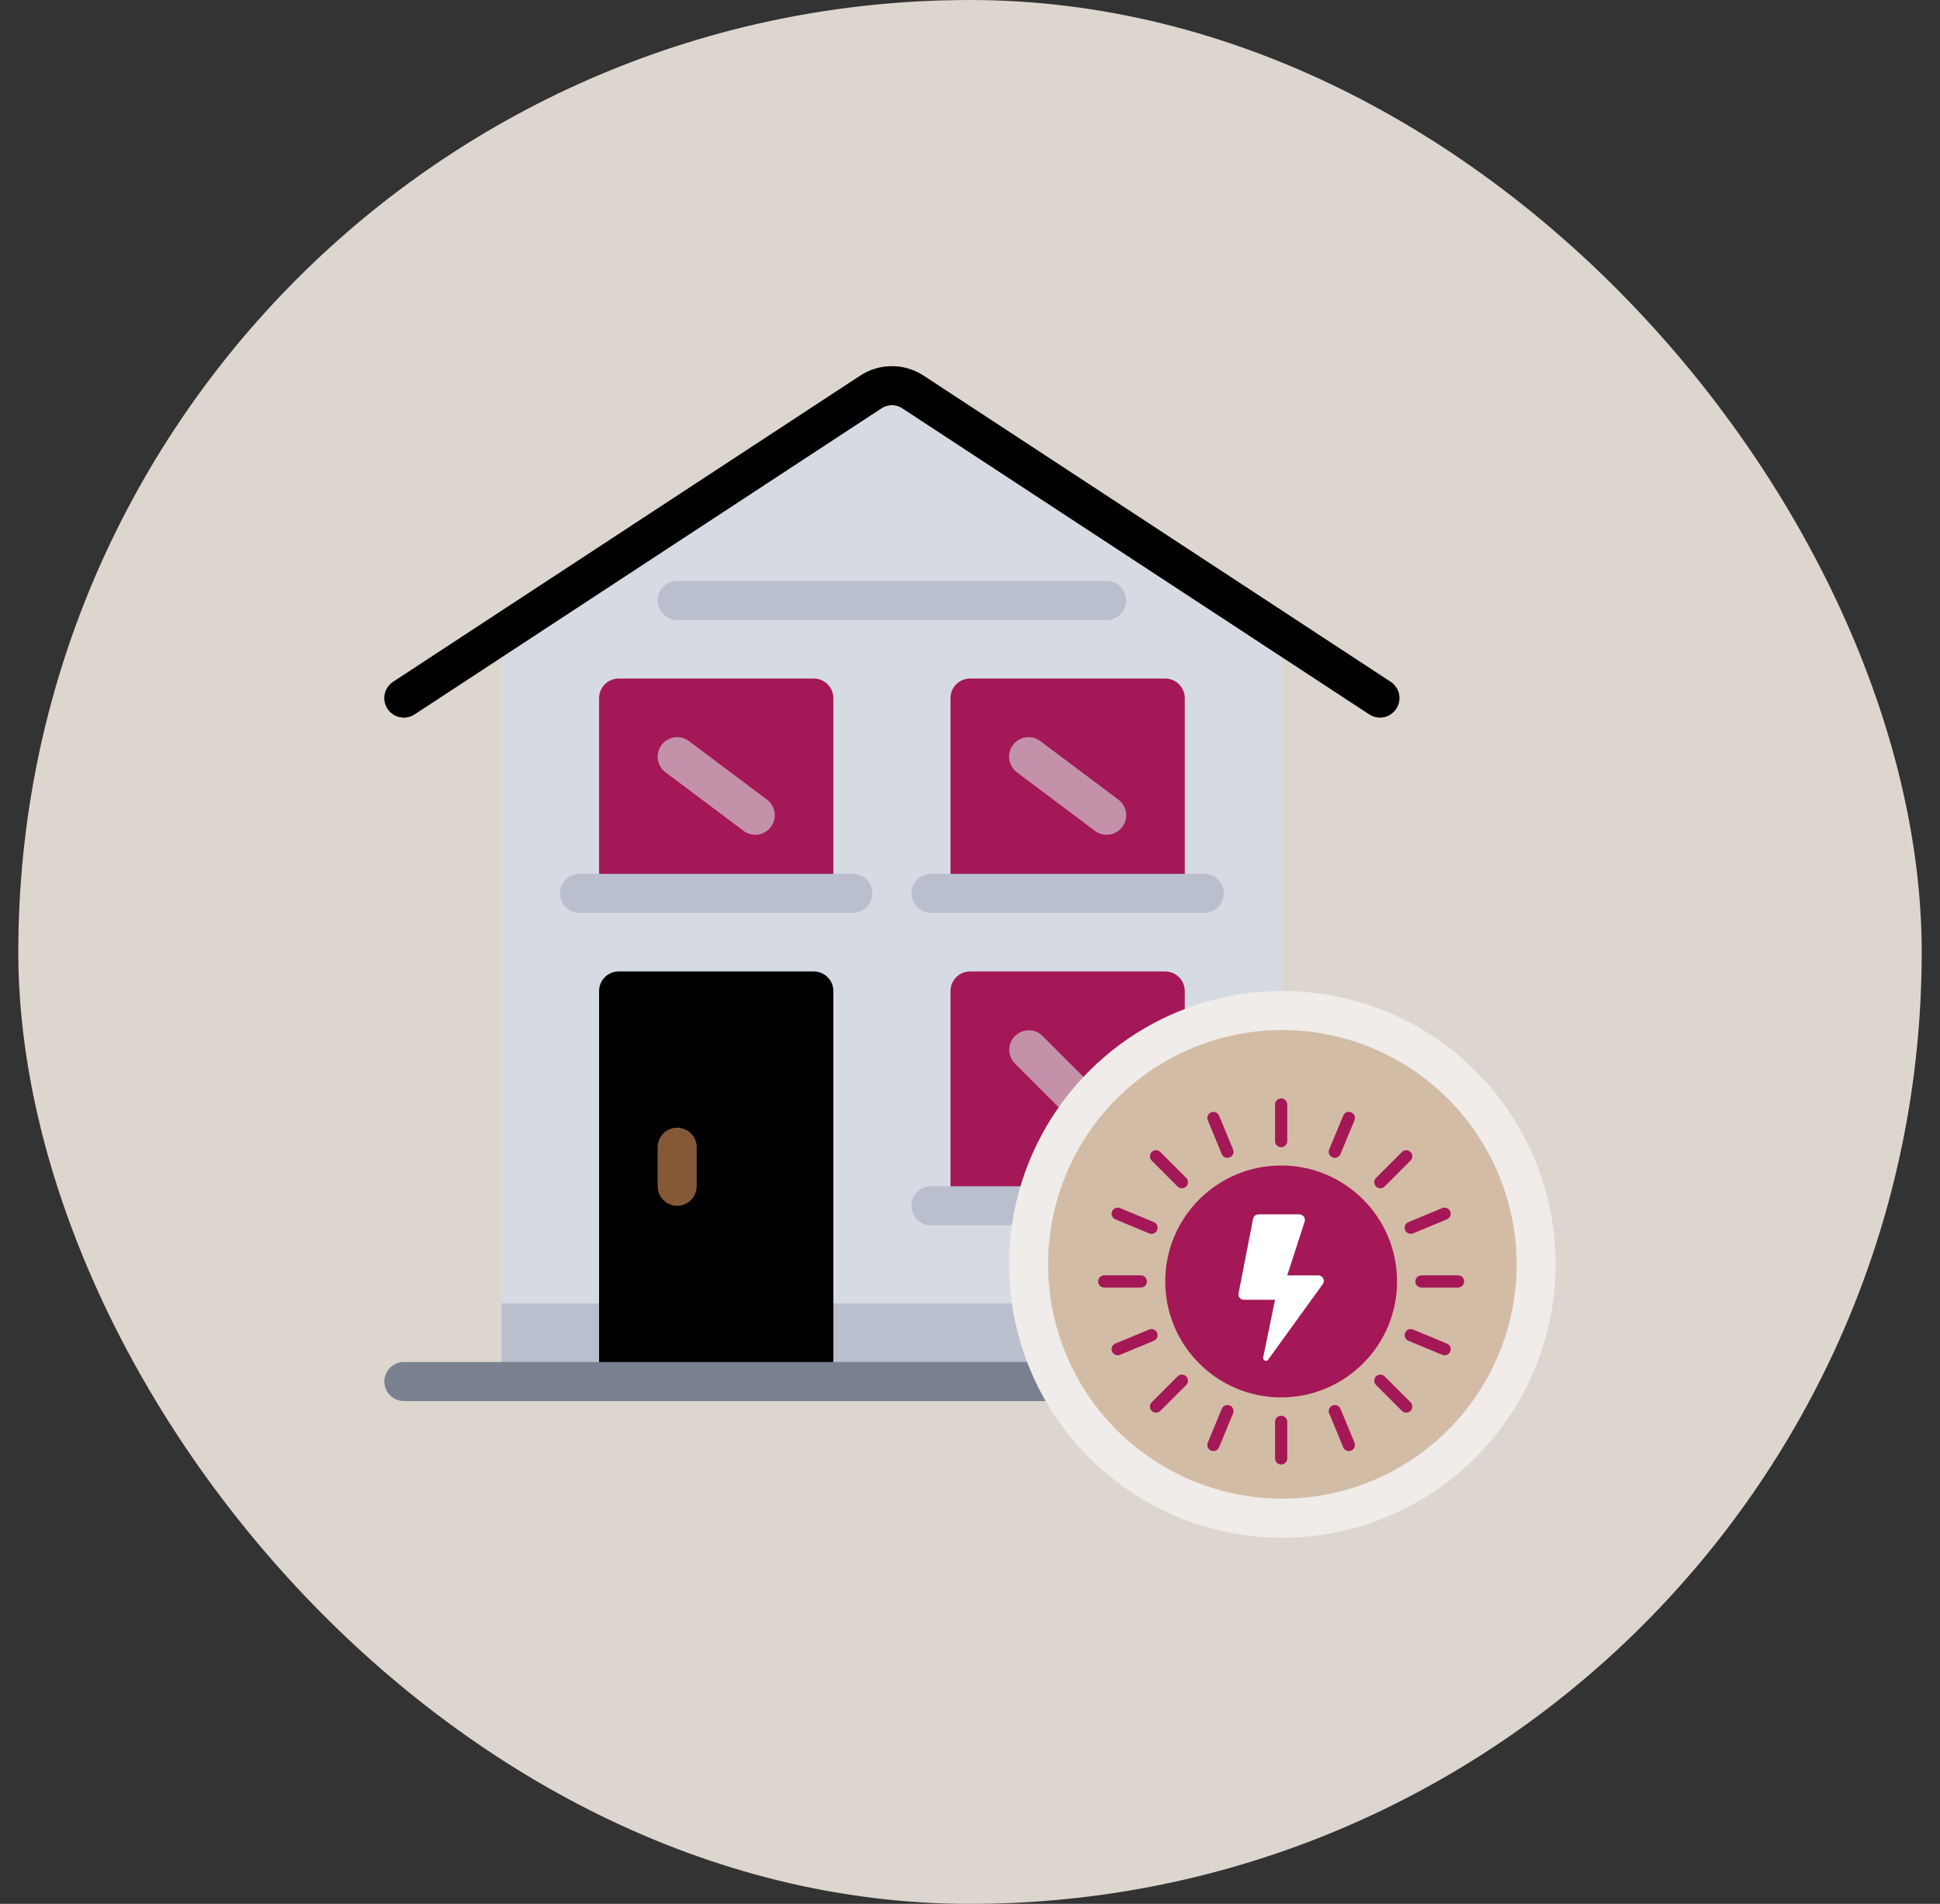 <svg width="53" height="52" viewBox="0 0 53 52" fill="none" xmlns="http://www.w3.org/2000/svg">
<rect x="0" y="0" width="53" height="52" fill="#333333" stroke="none"/>
<rect x="0.5" y="6.10352e-05" width="52" height="52" rx="26" fill="#DCD6CF"/>
<g clip-path="url(#clip0_1238_9706)">
<path d="M30.953 35.6L29.7 37.733H13.7V35.6L14.233 35.067L30.953 35.6Z" fill="#B9BFCC"/>
<path d="M35.033 17.317V28.667L30.953 35.6H13.7V17.317L24.367 10.533L35.033 17.317Z" fill="#D6DBE3"/>
<path d="M22.767 37.733H16.367V27.067C16.367 26.925 16.423 26.79 16.523 26.69C16.623 26.59 16.759 26.533 16.9 26.533H22.233C22.375 26.533 22.51 26.59 22.61 26.69C22.71 26.79 22.767 26.925 22.767 27.067V37.733Z" fill="black"/>
<path d="M25.967 32.933V27.067C25.967 26.925 26.023 26.79 26.123 26.69C26.223 26.59 26.359 26.533 26.5 26.533H31.834C31.975 26.533 32.111 26.59 32.211 26.69C32.311 26.79 32.367 26.925 32.367 27.067V29.2L28.634 32.933H25.967Z" fill="#A41857"/>
<path d="M25.967 24.4V19.067C25.967 18.925 26.023 18.79 26.123 18.69C26.223 18.59 26.359 18.533 26.5 18.533H31.834C31.975 18.533 32.111 18.59 32.211 18.69C32.311 18.79 32.367 18.925 32.367 19.067V24.4H25.967Z" fill="#A41857"/>
<path d="M16.367 24.4V19.067C16.367 18.925 16.423 18.79 16.523 18.69C16.623 18.59 16.759 18.533 16.9 18.533H22.233C22.375 18.533 22.511 18.59 22.61 18.69C22.71 18.79 22.767 18.925 22.767 19.067V24.4H16.367Z" fill="#A41857"/>
<path d="M35.033 41.467C38.863 41.467 41.967 38.363 41.967 34.533C41.967 30.704 38.863 27.6 35.033 27.6C31.204 27.6 28.1 30.704 28.1 34.533C28.1 38.363 31.204 41.467 35.033 41.467Z" fill="#D3BCA6"/>
<g clip-path="url(#clip1_1238_9706)">
<path d="M35 38.167C36.749 38.167 38.167 36.749 38.167 35C38.167 33.251 36.749 31.833 35 31.833C33.251 31.833 31.834 33.251 31.834 35C31.834 36.749 33.251 38.167 35 38.167Z" fill="#A41857"/>
<path d="M34.51 37.074L34.834 35.5H33.979C33.888 35.5 33.819 35.417 33.836 35.328L34.233 33.292C34.246 33.219 34.31 33.167 34.383 33.167H35.495C35.602 33.167 35.676 33.273 35.64 33.373L35.167 34.834H36.016C36.135 34.834 36.207 34.966 36.142 35.067L34.648 37.133C34.601 37.202 34.493 37.156 34.51 37.074Z" fill="white"/>
<path d="M35 31.333C34.908 31.333 34.834 31.259 34.834 31.167V30.167C34.834 30.075 34.908 30 35 30C35.092 30 35.167 30.075 35.167 30.167V31.167C35.167 31.259 35.092 31.333 35 31.333Z" fill="#A41857"/>
<path d="M33.533 31.625C33.467 31.625 33.405 31.587 33.379 31.522L32.996 30.598C32.961 30.513 33.001 30.416 33.086 30.381C33.171 30.346 33.269 30.386 33.304 30.471L33.687 31.395C33.722 31.48 33.682 31.577 33.597 31.613C33.576 31.621 33.554 31.625 33.533 31.625Z" fill="#A41857"/>
<path d="M32.289 32.456C32.247 32.456 32.204 32.44 32.171 32.407L31.464 31.7C31.399 31.635 31.399 31.53 31.464 31.465C31.53 31.399 31.635 31.399 31.7 31.465L32.407 32.172C32.472 32.237 32.472 32.342 32.407 32.407C32.375 32.44 32.332 32.456 32.289 32.456Z" fill="#A41857"/>
<path d="M31.458 33.7C31.437 33.7 31.415 33.696 31.395 33.687L30.471 33.304C30.386 33.269 30.345 33.172 30.38 33.087C30.416 33.002 30.514 32.962 30.598 32.996L31.522 33.379C31.607 33.414 31.648 33.512 31.612 33.597C31.586 33.661 31.524 33.7 31.458 33.7Z" fill="#A41857"/>
<path d="M31.167 35.167H30.167C30.075 35.167 30 35.092 30 35C30 34.908 30.075 34.833 30.167 34.833H31.167C31.259 34.833 31.333 34.908 31.333 35C31.333 35.092 31.259 35.167 31.167 35.167Z" fill="#A41857"/>
<path d="M30.534 37.016C30.469 37.016 30.407 36.978 30.38 36.914C30.345 36.828 30.386 36.731 30.471 36.696L31.395 36.313C31.479 36.278 31.577 36.318 31.612 36.403C31.648 36.488 31.607 36.586 31.522 36.621L30.598 37.004C30.577 37.012 30.556 37.016 30.534 37.016Z" fill="#A41857"/>
<path d="M31.582 38.584C31.54 38.584 31.497 38.568 31.464 38.536C31.399 38.47 31.399 38.365 31.464 38.3L32.171 37.593C32.237 37.528 32.342 37.528 32.407 37.593C32.472 37.658 32.472 37.763 32.407 37.829L31.7 38.536C31.668 38.568 31.625 38.584 31.582 38.584Z" fill="#A41857"/>
<path d="M33.15 39.632C33.129 39.632 33.107 39.628 33.086 39.62C33.001 39.584 32.961 39.487 32.996 39.402L33.379 38.478C33.414 38.393 33.512 38.353 33.597 38.388C33.682 38.423 33.722 38.52 33.687 38.605L33.304 39.529C33.278 39.594 33.215 39.632 33.15 39.632Z" fill="#A41857"/>
<path d="M35 40C34.908 40 34.834 39.926 34.834 39.833V38.833C34.834 38.741 34.908 38.667 35 38.667C35.092 38.667 35.167 38.741 35.167 38.833V39.833C35.167 39.926 35.092 40 35 40Z" fill="#A41857"/>
<path d="M36.85 39.632C36.784 39.632 36.722 39.594 36.696 39.529L36.313 38.605C36.278 38.52 36.318 38.423 36.403 38.388C36.488 38.353 36.586 38.393 36.621 38.478L37.004 39.402C37.039 39.487 36.998 39.584 36.913 39.62C36.893 39.628 36.871 39.632 36.85 39.632Z" fill="#A41857"/>
<path d="M38.418 38.584C38.375 38.584 38.332 38.568 38.3 38.536L37.593 37.829C37.528 37.763 37.528 37.658 37.593 37.593C37.658 37.528 37.763 37.528 37.828 37.593L38.535 38.3C38.601 38.365 38.601 38.47 38.535 38.536C38.503 38.568 38.46 38.584 38.418 38.584Z" fill="#A41857"/>
<path d="M39.466 37.016C39.444 37.016 39.423 37.012 39.402 37.004L38.478 36.621C38.393 36.586 38.352 36.488 38.388 36.403C38.423 36.318 38.521 36.278 38.605 36.313L39.529 36.696C39.614 36.731 39.655 36.828 39.62 36.914C39.593 36.978 39.531 37.016 39.466 37.016Z" fill="#A41857"/>
<path d="M39.833 35.167H38.833C38.741 35.167 38.666 35.092 38.666 35C38.666 34.908 38.741 34.833 38.833 34.833H39.833C39.925 34.833 40 34.908 40 35C40 35.092 39.925 35.167 39.833 35.167Z" fill="#A41857"/>
<path d="M38.542 33.7C38.476 33.7 38.414 33.661 38.388 33.597C38.352 33.512 38.393 33.414 38.478 33.379L39.402 32.996C39.486 32.962 39.584 33.002 39.62 33.087C39.655 33.172 39.614 33.269 39.529 33.304L38.605 33.687C38.585 33.696 38.563 33.7 38.542 33.7Z" fill="#A41857"/>
<path d="M37.711 32.456C37.668 32.456 37.625 32.44 37.593 32.407C37.528 32.342 37.528 32.237 37.593 32.172L38.3 31.465C38.365 31.399 38.47 31.399 38.535 31.465C38.601 31.53 38.601 31.635 38.535 31.7L37.828 32.407C37.796 32.44 37.753 32.456 37.711 32.456Z" fill="#A41857"/>
<path d="M36.467 31.625C36.446 31.625 36.424 31.621 36.403 31.613C36.318 31.577 36.278 31.48 36.313 31.395L36.696 30.471C36.731 30.386 36.829 30.345 36.913 30.381C36.998 30.416 37.039 30.513 37.004 30.598L36.621 31.522C36.594 31.587 36.532 31.625 36.467 31.625Z" fill="#A41857"/>
</g>
<path d="M29.631 30.731C29.489 30.731 29.354 30.674 29.254 30.575L27.723 29.044C27.626 28.943 27.572 28.808 27.573 28.669C27.575 28.529 27.631 28.395 27.73 28.296C27.828 28.197 27.962 28.141 28.102 28.14C28.242 28.139 28.377 28.192 28.477 28.29L30.008 29.82C30.082 29.895 30.133 29.99 30.154 30.093C30.174 30.197 30.164 30.304 30.123 30.401C30.083 30.499 30.015 30.582 29.927 30.641C29.839 30.699 29.736 30.731 29.631 30.731Z" fill="#C492A8"/>
<path d="M30.234 22.8C30.118 22.8 30.006 22.763 29.914 22.693L27.78 21.093C27.724 21.051 27.677 20.999 27.641 20.939C27.606 20.878 27.582 20.811 27.572 20.742C27.562 20.673 27.566 20.602 27.584 20.534C27.601 20.466 27.631 20.403 27.674 20.347C27.716 20.291 27.768 20.244 27.828 20.208C27.889 20.172 27.956 20.149 28.025 20.139C28.165 20.119 28.307 20.155 28.42 20.24L30.554 21.84C30.643 21.907 30.709 22.001 30.743 22.108C30.776 22.215 30.775 22.329 30.739 22.435C30.704 22.542 30.636 22.634 30.545 22.699C30.455 22.765 30.346 22.8 30.234 22.8Z" fill="#C492A8"/>
<path d="M20.634 22.8C20.518 22.8 20.406 22.763 20.314 22.693L18.18 21.093C18.124 21.051 18.077 20.999 18.041 20.939C18.006 20.878 17.982 20.811 17.972 20.742C17.952 20.602 17.989 20.46 18.073 20.347C18.158 20.234 18.285 20.159 18.425 20.139C18.565 20.119 18.707 20.155 18.82 20.24L20.953 21.84C21.043 21.907 21.109 22.001 21.142 22.108C21.176 22.215 21.175 22.329 21.139 22.435C21.104 22.542 21.036 22.634 20.945 22.699C20.855 22.765 20.745 22.8 20.634 22.8Z" fill="#C492A8"/>
<path d="M18.5 32.933C18.359 32.933 18.223 32.877 18.123 32.777C18.023 32.677 17.967 32.541 17.967 32.4V31.333C17.967 31.192 18.023 31.056 18.123 30.956C18.223 30.856 18.359 30.8 18.5 30.8C18.642 30.8 18.777 30.856 18.877 30.956C18.977 31.056 19.034 31.192 19.034 31.333V32.4C19.034 32.541 18.977 32.677 18.877 32.777C18.777 32.877 18.642 32.933 18.5 32.933Z" fill="#845938"/>
<path d="M28.287 33.467H25.433C25.292 33.467 25.156 33.41 25.056 33.31C24.956 33.211 24.9 33.075 24.9 32.933C24.9 32.792 24.956 32.656 25.056 32.556C25.156 32.456 25.292 32.4 25.433 32.4H28.287C28.428 32.4 28.564 32.456 28.664 32.556C28.764 32.656 28.82 32.792 28.82 32.933C28.82 33.075 28.764 33.211 28.664 33.31C28.564 33.41 28.428 33.467 28.287 33.467Z" fill="#B9BFCC"/>
<path d="M32.9 24.933H25.433C25.292 24.933 25.156 24.877 25.056 24.777C24.956 24.677 24.9 24.541 24.9 24.4C24.9 24.259 24.956 24.123 25.056 24.023C25.156 23.923 25.292 23.867 25.433 23.867H32.9C33.041 23.867 33.177 23.923 33.277 24.023C33.377 24.123 33.433 24.259 33.433 24.4C33.433 24.541 33.377 24.677 33.277 24.777C33.177 24.877 33.041 24.933 32.9 24.933Z" fill="#B9BFCC"/>
<path d="M23.3 24.933H15.833C15.692 24.933 15.556 24.877 15.456 24.777C15.356 24.677 15.3 24.541 15.3 24.4C15.3 24.259 15.356 24.123 15.456 24.023C15.556 23.923 15.692 23.867 15.833 23.867H23.3C23.441 23.867 23.577 23.923 23.677 24.023C23.777 24.123 23.833 24.259 23.833 24.4C23.833 24.541 23.777 24.677 23.677 24.777C23.577 24.877 23.441 24.933 23.3 24.933Z" fill="#B9BFCC"/>
<path d="M30.233 16.933H18.5C18.358 16.933 18.223 16.877 18.122 16.777C18.023 16.677 17.966 16.541 17.966 16.4C17.966 16.259 18.023 16.123 18.122 16.023C18.223 15.923 18.358 15.867 18.5 15.867H30.233C30.374 15.867 30.51 15.923 30.61 16.023C30.71 16.123 30.766 16.259 30.766 16.4C30.766 16.541 30.71 16.677 30.61 16.777C30.51 16.877 30.374 16.933 30.233 16.933Z" fill="#B9BFCC"/>
<path d="M37.7 19.6C37.596 19.6 37.495 19.57 37.408 19.513L24.649 11.152C24.565 11.097 24.467 11.067 24.367 11.067C24.266 11.067 24.168 11.097 24.084 11.152L11.326 19.513C11.267 19.551 11.201 19.578 11.133 19.591C11.064 19.604 10.993 19.604 10.924 19.589C10.856 19.575 10.791 19.548 10.733 19.508C10.675 19.469 10.625 19.419 10.586 19.36C10.548 19.302 10.521 19.236 10.508 19.167C10.495 19.098 10.495 19.027 10.509 18.959C10.524 18.89 10.551 18.825 10.591 18.767C10.63 18.709 10.68 18.659 10.739 18.621L23.499 10.26C23.757 10.091 24.058 10.001 24.367 10.001C24.675 10.001 24.976 10.091 25.234 10.26L37.992 18.621C38.088 18.684 38.161 18.776 38.201 18.884C38.24 18.992 38.243 19.109 38.211 19.219C38.178 19.329 38.11 19.426 38.018 19.494C37.926 19.563 37.815 19.6 37.7 19.6Z" fill="black"/>
<path d="M28.633 38.267H11.033C10.892 38.267 10.756 38.211 10.656 38.111C10.556 38.011 10.5 37.875 10.5 37.733C10.5 37.592 10.556 37.456 10.656 37.356C10.756 37.256 10.892 37.2 11.033 37.2H28.633C28.775 37.2 28.91 37.256 29.011 37.356C29.11 37.456 29.167 37.592 29.167 37.733C29.167 37.875 29.11 38.011 29.011 38.111C28.91 38.211 28.775 38.267 28.633 38.267Z" fill="#79808F"/>
<path d="M35.034 42C33.557 42 32.113 41.562 30.885 40.742C29.657 39.921 28.7 38.755 28.135 37.391C27.57 36.026 27.422 34.525 27.71 33.077C27.998 31.628 28.71 30.298 29.754 29.254C30.798 28.209 32.129 27.498 33.577 27.21C35.025 26.922 36.527 27.07 37.891 27.635C39.255 28.2 40.421 29.157 41.242 30.385C42.062 31.613 42.5 33.057 42.5 34.533C42.498 36.513 41.711 38.411 40.311 39.811C38.911 41.211 37.013 41.998 35.034 42ZM35.034 28.133C33.768 28.133 32.53 28.509 31.478 29.212C30.425 29.915 29.605 30.915 29.121 32.084C28.636 33.254 28.51 34.541 28.756 35.782C29.003 37.023 29.613 38.164 30.508 39.059C31.403 39.954 32.544 40.563 33.785 40.81C35.026 41.057 36.313 40.931 37.483 40.446C38.652 39.962 39.652 39.142 40.355 38.089C41.058 37.037 41.434 35.799 41.434 34.533C41.432 32.837 40.757 31.21 39.557 30.01C38.357 28.81 36.73 28.135 35.034 28.133Z" fill="#EFECE9"/>
</g>
<defs>
<clipPath id="clip0_1238_9706">
<rect width="32" height="32" fill="white" transform="translate(10.5 10)"/>
</clipPath>
<clipPath id="clip1_1238_9706">
<rect width="10" height="10" fill="white" transform="translate(30 30)"/>
</clipPath>
</defs>
</svg>

